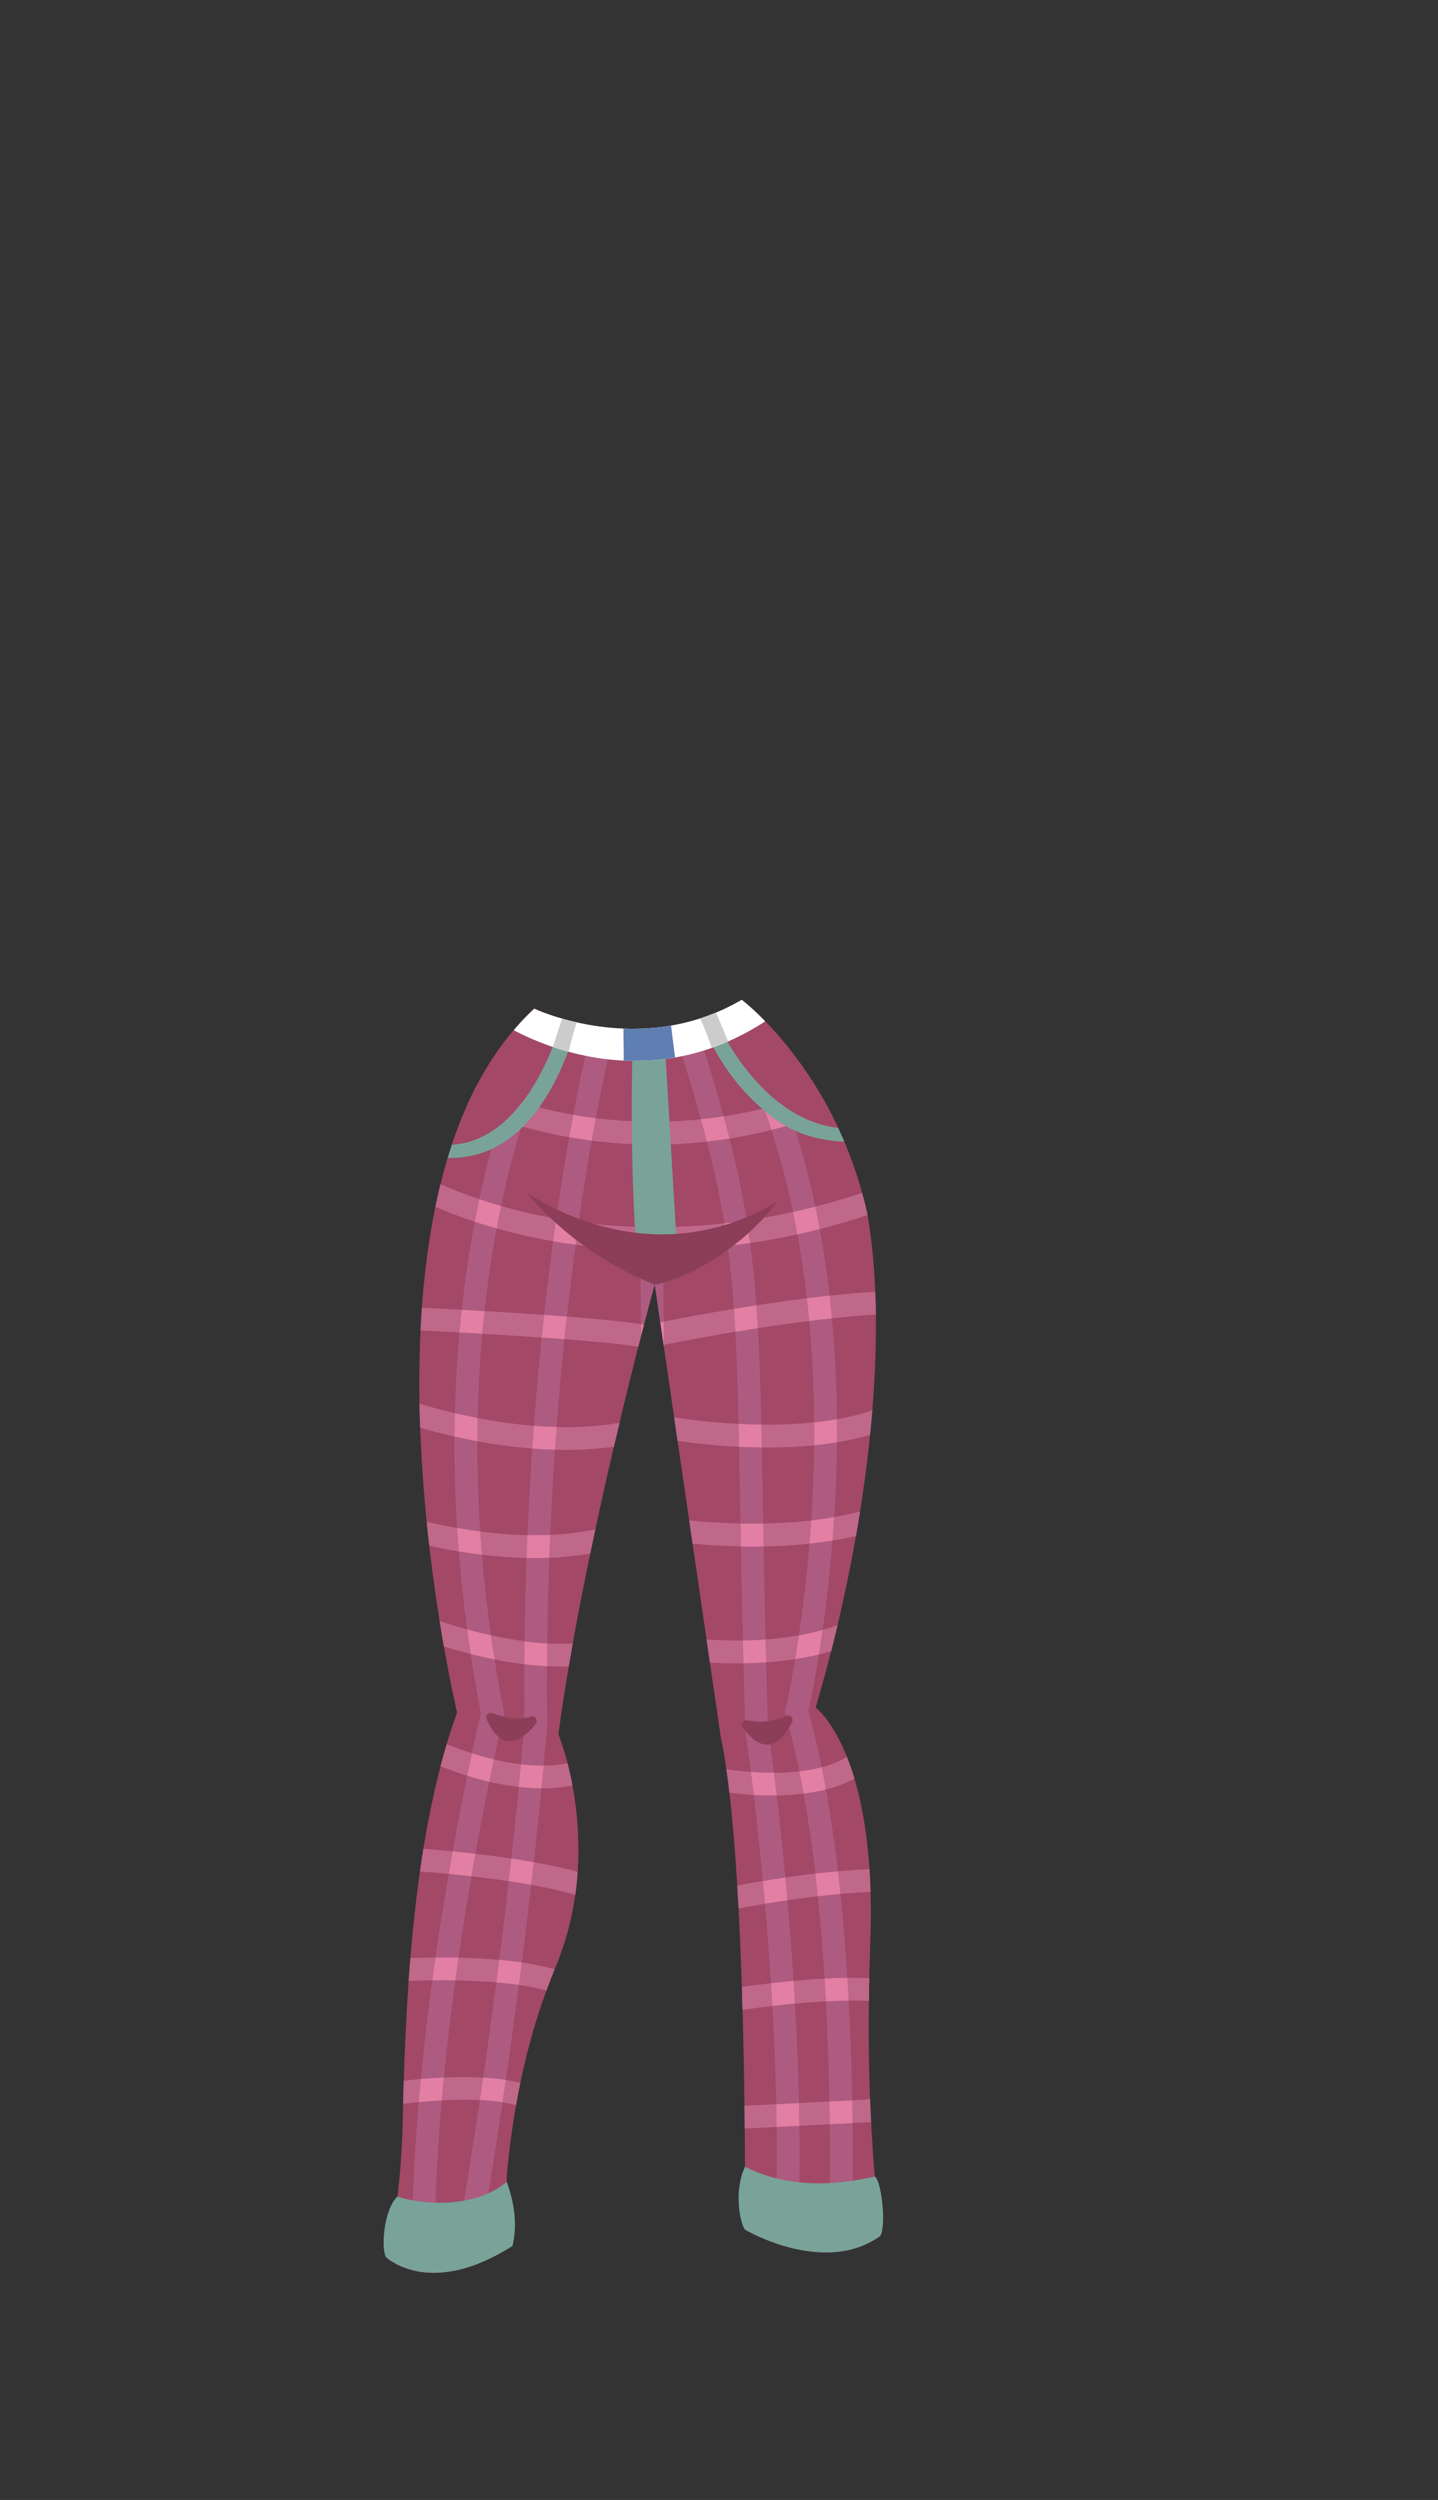<svg xmlns="http://www.w3.org/2000/svg" width="1262.35" height="2193.94" viewBox="0 0 1262.35 2193.94"><rect x="0" y="0" width="1262.35" height="2193.94" fill="#333333" stroke="none"/><title>2_girl_pants_6</title><g id="Layer_2" data-name="Layer 2"><g id="Layer_148" data-name="Layer 148"><g id="_2_girl_pants_6" data-name="2_girl_pants_6"><rect width="1262.35" height="2193.94" fill="none"/><polygon points="329.75 2160.51 329.75 2160.51 329.75 2160.51 329.75 2160.51" fill="none"/><path d="M469,885.18c-176.47,163.76-67.76,617.64-67.76,617.64-40.95,112.94-45.59,267.72-47.75,360-1.82,77.59-14.73,117.91-14.73,117.91s38,36.88,111.06-9.71c-.65-18.58-6.77-42.71-4.48-66.62C451.22,1843,464.18,1783,487.82,1726c43.51-104.93,2.36-204.13,2.36-204.13,22.58-168,84.17-394.66,84.64-394.48l57.94,397.31c24,111.53,21.18,432,21.18,432s69.18,40.94,118.59,5.64c-7.95-83.76-12.4-146.1-8.47-260.47,5.65-164.47-48-203.29-48-203.29,49.41-168,63.53-332.47,45.18-434.12C733,938.82,651.12,877.41,651.12,877.41,562.18,929.65,469,885.18,469,885.18Z" fill="#a34866"/><path d="M493.39,893.92h0l2.77.77Z" fill="#ff0ace"/><path d="M496.83,894.87l2.39.63Z" fill="#ff0ace"/><path d="M499.81,895.66q3.12.8,6.5,1.56Q502.94,896.46,499.81,895.66Z" fill="#ff0ace"/><path d="M628.59,888.63q-7.1,2.94-14.15,5.2h0q7-2.25,14.15-5.2Z" fill="#ff0ace"/><path d="M402.53,1718c3.66-25.21,7.52-49.18,11.35-71.34-6.93-.79-13.65-1.48-20-2.09q-2.21,12.81-4.42,26.37c-2.38,14.63-4.8,30.37-7.18,46.95C388.6,1717.8,395.42,1717.82,402.53,1718Z" fill="#ad5b81"/><path d="M429.49,1563.64c-6.68-1.56-13.16-3.35-19.38-5.27-3.82,18.63-8.22,41.1-12.77,66.35,6.39.63,13.11,1.33,20,2.13C421.68,1602.86,425.85,1581.5,429.49,1563.64Z" fill="#ad5b81"/><path d="M442.09,1505.73l.51-2.13-.42-2.14q-4.49-23-8-45.16c-7.22-1.43-14.24-3-21-4.75q3.93,25.77,8.93,51.62c-1.11,4.73-4,17.12-7.89,35.43,6.19,2,12.67,3.8,19.33,5.38C438.61,1520.28,441.94,1506.34,442.09,1505.73Z" fill="#ad5b81"/><path d="M419.07,1264.84c-3.08-.57-6.07-1.16-9-1.75q-5.73-1.17-11.14-2.41-.25,39.73,2.28,80.25c6.44,1.12,13.23,2.17,20.32,3.08C419.75,1316.35,419,1289.94,419.07,1264.84Z" fill="#ad5b81"/><path d="M423.37,1170.52l-20.07-1.14q-3.15,34.95-4,70.76c6.33,1.49,13,2.94,20.05,4.3C419.86,1218.2,421.3,1193.52,423.37,1170.52Z" fill="#ad5b81"/><path d="M436,1078.09c-6.83-1.92-13.25-3.9-19.25-5.88q-7.18,37.83-11.48,77.23l20.06,1.14C428.28,1123.82,432,1099.6,436,1078.09Z" fill="#ad5b81"/><path d="M399.71,1738c-7.13-.12-14-.11-20.26,0-3.69,27.31-7.16,56.5-10,86.61,6.37-.56,13.19-1,20.24-1.34C392.5,1794,396,1765.38,399.71,1738Z" fill="#ad5b81"/><path d="M457.75,988.42c-6.82-1.94-13.2-3.95-19.15-6-6,20-12.21,43.34-17.85,70,5.95,2,12.35,4,19.18,6C445.52,1031.77,451.71,1008.37,457.75,988.42Z" fill="#ad5b81"/><path d="M423.08,1364.41c-4.21-.5-8.46-1.06-12.78-1.69-2.58-.39-5.11-.78-7.59-1.19q2.71,34,7.39,68.4c6.66,1.82,13.67,3.57,20.91,5.17Q425.85,1398.62,423.08,1364.41Z" fill="#ad5b81"/><path d="M387.8,1843.29c-7.07.37-13.9.91-20.21,1.51-4.13,48.72-6.48,99.21-5.48,147.48a76.77,76.77,0,0,0,20.05,2.27C381,1945.57,383.4,1893.93,387.8,1843.29Z" fill="#ad5b81"/><path d="M488.73,906.78,471,897.45c-.78,1.48-12.55,24.09-26.4,65.88,5.93,2,12.33,4,19.16,6C477.24,928.93,488.55,907.12,488.73,906.78Z" fill="#ad5b81"/><path d="M424.14,1823.26c6.81.39,13.51,1,19.92,2,4.26-29.32,8.08-57.18,11.49-83.31-6.45-1-13.13-1.7-19.87-2.28C432.26,1765.89,428.42,1793.84,424.14,1823.26Z" fill="#ad5b81"/><path d="M448.83,1631c6.61,1,13.22,2.06,19.76,3.22,2.79-25.14,5-46.91,6.76-64.76a180.19,180.19,0,0,1-20-1.22C453.69,1585.61,451.52,1606.69,448.83,1631Z" fill="#ad5b81"/><path d="M421.23,1843c-7,47-15.1,97.36-24.42,150.1a117.49,117.49,0,0,0,21.35-6c8.73-49.89,16.36-97.61,23-142.23A190,190,0,0,0,421.23,1843Z" fill="#ad5b81"/><path d="M485.5,1089.31c-2.63,19.51-5.3,41.1-7.87,64.6,6.77.48,13.45,1,20,1.47,2.51-22.91,5.12-44,7.68-63Q495.34,1091,485.5,1089.31Z" fill="#ad5b81"/><path d="M537.56,913.1l-19.36-5c-.09.38-6.49,25.18-15,70.3,6.26,1.1,12.86,2.1,19.79,3C531.28,937.5,537.46,913.48,537.56,913.1Z" fill="#ad5b81"/><path d="M460.34,1512.57c-.18,2.39-1.14,14.83-3.07,35.71a157.93,157.93,0,0,0,20,1.16c2.09-22.68,3-35.31,3.07-35.82l0-.42v-.42q-.27-25.69-.12-50.49c-6.69-.35-13.37-1-20-1.77Q460.08,1486.07,460.34,1512.57Z" fill="#ad5b81"/><path d="M508,1072.53c3.87-27,7.77-50.91,11.41-71.47q-9.92-1.27-19.77-3c-3.65,20.63-7.55,44.54-11.41,71.45Q497.67,1071.14,508,1072.53Z" fill="#ad5b81"/><path d="M438.24,1719.87c6.69.61,13.36,1.37,19.86,2.33,3.11-24.47,5.85-47.24,8.24-68.07-6.51-1.16-13.13-2.24-19.76-3.23C444.17,1672,441.4,1695,438.24,1719.87Z" fill="#ad5b81"/><path d="M463,1347.2c6.62.14,13.32.08,20-.21q1.69-39,4.17-74.71c-6.77-.18-13.45-.53-20-1Q464.78,1307.51,463,1347.2Z" fill="#ad5b81"/><path d="M462.23,1367.28q-1.29,35.34-1.8,73c6.63.88,13.32,1.54,20,1.92q.48-38.79,1.84-75.12-6.17.24-12.53.25Q466,1367.37,462.23,1367.28Z" fill="#ad5b81"/><path d="M468.67,1251.28c6.58.52,13.25.89,20,1.06,2.06-27.4,4.38-53.14,6.83-77.08-6.49-.49-13.18-1-20-1.45C473.06,1197.88,470.74,1223.76,468.67,1251.28Z" fill="#ad5b81"/><path d="M581.82,1076.89l-.69-72.47c-2.59.05-5.18.09-7.77.09q-6.12,0-12.23-.19l.69,72.43Q571.57,1077,581.82,1076.89Z" fill="#ad5b81"/><path d="M582,1097c-2,0-3.91.06-5.86.06q-7.1,0-14.14-.19l.62,65.22c.93.16,1.82.31,2.67.47,5.77-22.16,9.41-35.19,9.52-35.15l4.82,33,3-.6Z" fill="#ad5b81"/><path d="M582.53,1180.28l.29,2,0-2.07Z" fill="#ad5b81"/><path d="M580.94,984.31l-.7-73.82-20,.19.7,73.54Q570.66,984.5,580.94,984.31Z" fill="#ad5b81"/><path d="M638.82,1093.47c2.37,17.69,4.13,35.73,5.49,55.16,6.36-1.05,13-2.11,19.75-3.15-1.38-19-3.16-37-5.53-54.57Q648.66,1092.37,638.82,1093.47Z" fill="#ad5b81"/><path d="M697.89,1758.36c-6.88.64-13.57,1.34-19.9,2.08,1.58,27.81,2.79,56.77,3.42,86.16l20-1C700.74,1815.81,699.5,1786.5,697.89,1758.36Z" fill="#ad5b81"/><path d="M665.34,1165.6c-6.8,1.05-13.42,2.11-19.79,3.17,1.29,24,2.11,50.39,2.8,80.78,6.43.33,13.13.56,20,.64C667.64,1218.42,666.76,1190.83,665.34,1165.6Z" fill="#ad5b81"/><path d="M701.73,1865.57l-20,1c.41,34,0,68.24-1.64,101.78a158.51,158.51,0,0,0,19.76,5.55C701.68,1938.28,702.18,1901.73,701.73,1865.57Z" fill="#ad5b81"/><path d="M674.21,1516.76q-.9-30.35-1.59-57.89c-6.93.5-13.63.77-20,.87q.69,27.71,1.6,58.21l0,.59.09.6c.08.56,2,13.6,4.83,35.87,6.34.46,13.18.75,20.24.73C676.67,1533.69,674.66,1519.79,674.21,1516.76Z" fill="#ad5b81"/><path d="M691.28,1667.66c-6.9,1-13.54,2.06-19.79,3.1,1.91,21.79,3.72,45.18,5.29,69.63,6.33-.73,13-1.43,19.9-2.05C695.08,1713.49,693.23,1689.75,691.28,1667.66Z" fill="#ad5b81"/><path d="M655.58,1071c-3.76-23.12-8.66-46.39-15.16-71.85-6.61,1.05-13.24,2-19.86,2.69,6.6,25.5,11.55,48.63,15.31,71.7Q645.56,1072.48,655.58,1071Z" fill="#ad5b81"/><path d="M670,1337.05q-.16-9.43-.33-18.37c-.31-17.16-.6-33.2-.9-48.34-6.89-.07-13.58-.29-20-.6.31,15.38.61,31.74.92,49.3q.16,8.76.33,18C656.39,1337.16,663.09,1337.18,670,1337.05Z" fill="#ad5b81"/><path d="M670.41,1357.18q-5.16.1-10.12.1t-9.89-.09c.47,25,1,52.42,1.74,82.44,6.35-.1,13.06-.37,20-.88C671.42,1409.08,670.87,1381.94,670.41,1357.18Z" fill="#ad5b81"/><path d="M613.64,907.55l-19,6.08c8.1,25.34,14.91,47.83,20.68,68.56q9.81-1,20-2.56C629.26,957.79,622.14,934.15,613.64,907.55Z" fill="#ad5b81"/><path d="M681.84,1575.7c-1.4,0-2.79,0-4.17,0-5.54,0-10.91-.18-16-.48,2.46,20.74,5.28,46.37,8,75.47,6.26-1,12.9-2.08,19.79-3.08C686.87,1620.16,684.21,1595.78,681.84,1575.7Z" fill="#ad5b81"/><path d="M689.58,1500l-.6,2.54.72,2.5c4.48,15.59,8.45,32.18,12,49.46a139.53,139.53,0,0,0,19.65-3.6c-3.46-17-7.33-33.41-11.7-48.91,1.39-6.33,5.11-24,9.27-50-7,1.68-14,3-20.93,4.11C693.4,1483.48,689.67,1499.61,689.58,1500Z" fill="#ad5b81"/><path d="M696.15,1063.58q9.69-2.13,19.6-4.65a705.93,705.93,0,0,0-19.21-72.49q-9.66,2.87-19.38,5.26A694.45,694.45,0,0,1,696.15,1063.58Z" fill="#ad5b81"/><path d="M714.72,1248.23c6.71-.7,13.41-1.62,20-2.77-.25-30.34-1.7-59.9-4.35-88.51-6.68.72-13.36,1.5-20,2.33C713.27,1190.34,714.53,1220.32,714.72,1248.23Z" fill="#ad5b81"/><path d="M714.09,1294.25c-.47,13.8-1.16,27.19-2,40.08,6.72-.78,13.49-1.74,20.24-2.92.74-11.65,1.34-23.69,1.76-36.05q.51-14.89.64-29.58c-6.64,1.09-13.33,2-20,2.63Q714.52,1281.73,714.09,1294.25Z" fill="#ad5b81"/><path d="M701.26,1435.16c7-1.25,14-2.82,20.89-4.76,3.17-22.36,6.31-48.9,8.67-78.41-6.79,1.1-13.57,2-20.29,2.72C708,1385.45,704.57,1412.75,701.26,1435.16Z" fill="#ad5b81"/><path d="M719.64,1078.62q-9.82,2.49-19.64,4.67c3.45,18.85,6.17,37.59,8.3,56q9.94-1.23,20-2.32-2.28-19.85-5.32-39Q721.41,1088.19,719.64,1078.62Z" fill="#ad5b81"/><path d="M658.14,894.62,640.45,904a538.82,538.82,0,0,1,30.18,68.7q9.6-2.32,19.44-5.18A566.21,566.21,0,0,0,658.14,894.62Z" fill="#ad5b81"/><path d="M723.83,1736.38c6.71-.35,13.43-.58,20.06-.66-1.51-23.87-3.5-48.68-6.1-73.63-6.64.59-13.31,1.28-19.89,2.05C720.39,1688.24,722.33,1712.53,723.83,1736.38Z" fill="#ad5b81"/><path d="M715.7,1644.21c6.57-.76,13.23-1.45,19.89-2-2.85-24.26-6.32-48.43-10.52-71.75a160.94,160.94,0,0,1-19.64,3.66C709.51,1596.7,712.9,1620.28,715.7,1644.21Z" fill="#ad5b81"/><path d="M728.08,1844.18l20.07-1q-.25-14.72-.71-30.23c-.52-17.82-1.29-37.08-2.38-57.21-6.6.08-13.33.31-20.06.66C726.64,1787.13,727.59,1816.85,728.08,1844.18Z" fill="#ad5b81"/><path d="M748.43,1863.16l-20.07,1c.56,52-.45,93.12-1.08,112.46a88.92,88.92,0,0,0,20.1-2.68C748,1953.1,749,1912.94,748.43,1863.16Z" fill="#ad5b81"/><path d="M696.54,986.44q16.19-4.77,32.21-10.8-4.86-9.25-9.89-17.65-14.6,5.37-28.79,9.49Q693.43,976.84,696.54,986.44Z" fill="#bf688a"/><path d="M677.16,991.7q-3.1-9.56-6.53-19-18.14,4.38-35.38,7,2.73,10,5.17,19.54Q658.84,996.25,677.16,991.7Z" fill="#bf688a"/><path d="M609.56,1003c3.66-.31,7.33-.69,11-1.1-1.66-6.39-3.42-12.93-5.29-19.67-11.86,1.23-23.32,1.91-34.33,2.12l.19,20.11Q595.35,1004.17,609.56,1003Z" fill="#bf688a"/><path d="M444.64,963.33c-10.26-3.51-19.1-7-26.38-10.18q-4.61,8.83-8.7,18.09c8,3.48,17.69,7.36,29,11.21Q441.66,972.31,444.64,963.33Z" fill="#bf688a"/><path d="M561.13,1004.32l-.19-20.1c-13.49-.39-26.16-1.43-37.9-2.89q-1.74,9.28-3.6,19.73Q540.18,1003.72,561.13,1004.32Z" fill="#bf688a"/><path d="M492.08,996.64c2.52.49,5.05,1,7.59,1.4q1.83-10.39,3.58-19.67-3.3-.58-6.47-1.19c-11.88-2.3-22.9-5-33-7.86q-3,8.94-6.05,19.1C468.22,991.4,479.7,994.22,492.08,996.64Z" fill="#bf688a"/><path d="M463.8,969.32c-6.83-2-13.23-4-19.16-6q-3,9-6,19.12c5.95,2,12.33,4,19.15,6Q460.81,978.27,463.8,969.32Z" fill="#e37fa3"/><path d="M519.44,1001.06q1.84-10.45,3.6-19.73c-6.93-.86-13.53-1.86-19.79-3q-1.74,9.27-3.58,19.67Q509.53,999.78,519.44,1001.06Z" fill="#e37fa3"/><path d="M573.36,1004.51c2.59,0,5.18,0,7.77-.09l-.19-20.11q-10.28.21-20-.09l.19,20.1Q567.24,1004.5,573.36,1004.51Z" fill="#e37fa3"/><path d="M640.42,999.17q-2.43-9.54-5.17-19.54-10.17,1.56-20,2.56c1.87,6.74,3.63,13.28,5.29,19.67C627.18,1001.13,633.81,1000.22,640.42,999.17Z" fill="#e37fa3"/><path d="M696.54,986.44q-3.1-9.6-6.47-19-9.84,2.87-19.44,5.18,3.43,9.48,6.53,19Q686.88,989.3,696.54,986.44Z" fill="#e37fa3"/><path d="M488.26,1069.49l-3.13-.56c-16.63-3-31.75-6.69-45.2-10.55q-.78,3.69-1.54,7.45-1.2,6-2.37,12.26c13.34,3.76,28.21,7.33,44.52,10.33,1.65.31,3.31.6,5,.89q1.14-8.4,2.26-16.29C487.92,1071.84,488.09,1070.66,488.26,1069.49Z" fill="#bf688a"/><path d="M508,1072.53c-.18,1.23-.35,2.47-.53,3.72-.74,5.19-1.48,10.57-2.23,16.1a530.54,530.54,0,0,0,56.74,4.51l-.19-20.11A509.72,509.72,0,0,1,508,1072.53Z" fill="#bf688a"/><path d="M419,1060.94q.87-4.32,1.77-8.54c-13.89-4.68-25.32-9.33-34.05-13.23q-2.44,9.86-4.52,19.93c9.24,4,20.81,8.57,34.59,13.11Q417.84,1066.56,419,1060.94Z" fill="#bf688a"/><path d="M655.58,1071q1.6,9.93,2.95,19.89,20.7-3.06,41.47-7.62-1.79-9.84-3.85-19.71C682.25,1066.64,668.71,1069.09,655.58,1071Z" fill="#bf688a"/><path d="M719.64,1078.62q21-5.36,41.93-12.22l-.33-1.93q-2-9-4.41-17.58-21,6.91-41.08,12Q717.81,1068.68,719.64,1078.62Z" fill="#bf688a"/><path d="M638.82,1093.47c-.89-6.67-1.87-13.29-3-19.91-19,2.11-37,3.13-54,3.33L582,1097c12.81-.14,25.67-.69,38.57-1.73C626.65,1094.77,632.73,1094.16,638.82,1093.47Z" fill="#bf688a"/><path d="M438.39,1065.83q.76-3.76,1.54-7.45c-6.83-2-13.23-4-19.18-6q-.9,4.21-1.77,8.54-1.14,5.63-2.21,11.27c6,2,12.42,4,19.25,5.88Q437.19,1071.81,438.39,1065.83Z" fill="#e37fa3"/><path d="M508,1072.53q-10.35-1.38-19.77-3c-.17,1.17-.34,2.35-.5,3.53q-1.12,7.88-2.26,16.29,9.84,1.71,19.77,3c.75-5.53,1.49-10.91,2.23-16.1C507.68,1075,507.85,1073.76,508,1072.53Z" fill="#e37fa3"/><path d="M561.82,1076.75l.19,20.11q7.05.18,14.14.19c2,0,3.91,0,5.86-.06l-.19-20.1Q571.58,1077,561.82,1076.75Z" fill="#e37fa3"/><path d="M638.82,1093.47q9.84-1.11,19.71-2.56-1.35-10-2.95-19.89-10,1.47-19.71,2.54C637,1080.18,637.93,1086.8,638.82,1093.47Z" fill="#e37fa3"/><path d="M700,1083.29q9.82-2.18,19.64-4.67-1.83-9.94-3.89-19.69-9.91,2.53-19.6,4.65Q698.21,1073.45,700,1083.29Z" fill="#e37fa3"/><path d="M665.34,1165.6c14.39-2.23,29.59-4.4,45-6.32q-.93-9.91-2.07-20c-15.18,1.88-30.1,4-44.24,6.16Q664.77,1155.3,665.34,1165.6Z" fill="#bf688a"/><path d="M423.37,1170.52c16.9,1,34.83,2.09,52.15,3.29q1-10.17,2.11-19.9c-17.39-1.22-35.34-2.34-52.28-3.33Q424.29,1160.33,423.37,1170.52Z" fill="#bf688a"/><path d="M728.29,1137q1.13,9.9,2.08,20c13-1.41,25.92-2.58,38.52-3.42-.09-6.81-.26-13.5-.52-20C755.22,1134.35,741.75,1135.56,728.29,1137Z" fill="#bf688a"/><path d="M582.61,1159.84l.19,20.38c13.39-2.67,35.86-7,62.75-11.45-.38-6.9-.79-13.59-1.24-20.14C618.63,1152.87,596.81,1157,582.61,1159.84Z" fill="#bf688a"/><path d="M405.29,1149.44c-13.08-.72-25-1.34-34.94-1.83q-.71,10-1.18,20c9.69.49,21.35,1.1,34.13,1.8Q404.2,1159.38,405.29,1149.44Z" fill="#bf688a"/><path d="M562.63,1162.08c-14.18-2.34-38.07-4.63-65-6.7q-1.06,9.72-2.11,19.88c27.55,2.1,51.65,4.39,64.82,6.7l2.43-9.49Z" fill="#bf688a"/><path d="M425.35,1150.58l-20.06-1.14q-1.08,9.93-2,19.94l20.07,1.14Q424.29,1160.32,425.35,1150.58Z" fill="#e37fa3"/><path d="M475.52,1173.81c6.78.47,13.47,1,20,1.45q1-10.17,2.11-19.88c-6.51-.51-13.19-1-20-1.47Q476.57,1163.65,475.52,1173.81Z" fill="#e37fa3"/><path d="M562.73,1172.47q1.35-5.22,2.57-9.92c-.85-.16-1.74-.31-2.67-.47Z" fill="#e37fa3"/><path d="M579.64,1160.44l2.89,19.84.27-.06-.19-20.38Z" fill="#e37fa3"/><path d="M664.06,1145.48c-6.78,1-13.39,2.1-19.75,3.15.45,6.55.86,13.24,1.24,20.14,6.37-1.06,13-2.12,19.79-3.17Q664.77,1155.3,664.06,1145.48Z" fill="#e37fa3"/><path d="M710.37,1159.28c6.64-.83,13.32-1.61,20-2.33q-.95-10.07-2.08-20-10,1.08-20,2.32Q709.46,1149.37,710.37,1159.28Z" fill="#e37fa3"/><path d="M399,1252q.08-5.94.23-11.85c-11.84-2.79-22.32-5.7-31-8.3q.18,10.61.56,21.08c8.74,2.52,18.88,5.21,30.12,7.76C399,1257.78,399,1254.88,399,1252Z" fill="#bf688a"/><path d="M419.07,1264.84a458.53,458.53,0,0,0,48.18,6.41q.69-10.12,1.42-20a446,446,0,0,1-49.36-6.84Q419.1,1254.49,419.07,1264.84Z" fill="#bf688a"/><path d="M488.65,1252.34q-.73,9.83-1.43,19.94,4.74.13,9.52.14a305.48,305.48,0,0,0,42.17-2.79q2.51-10.77,5-21A282.9,282.9,0,0,1,488.65,1252.34Z" fill="#bf688a"/><path d="M419.07,1264.84q0-10.35.24-20.4c-7-1.36-13.72-2.81-20.05-4.3q-.15,5.91-.23,11.85c0,2.89,0,5.79-.06,8.69q5.4,1.23,11.14,2.41C413,1263.68,416,1264.27,419.07,1264.84Z" fill="#e37fa3"/><path d="M467.25,1271.25c6.52.5,13.2.85,20,1q.69-10.11,1.43-19.94c-6.73-.17-13.4-.54-20-1.06Q467.94,1261.12,467.25,1271.25Z" fill="#e37fa3"/><path d="M401.25,1340.93c-9.9-1.73-18.91-3.62-26.69-5.43.72,7.17,1.47,14.21,2.27,21.08,7.77,1.7,16.47,3.41,25.88,5Q401.89,1351.21,401.25,1340.93Z" fill="#bf688a"/><path d="M423.08,1364.41q20.35,2.46,39.15,2.87.38-10.14.8-20.08a388.47,388.47,0,0,1-41.46-3.19Q422.23,1354.11,423.08,1364.41Z" fill="#bf688a"/><path d="M482.25,1367.12a268.11,268.11,0,0,0,35.91-3.75q2.24-10.72,4.5-21.29a238.41,238.41,0,0,1-39.61,4.91Q482.63,1357,482.25,1367.12Z" fill="#bf688a"/><path d="M423.08,1364.41q-.85-10.31-1.51-20.4c-7.09-.91-13.88-2-20.32-3.08q.64,10.27,1.46,20.6c2.48.41,5,.8,7.59,1.19C414.62,1363.35,418.87,1363.91,423.08,1364.41Z" fill="#e37fa3"/><path d="M463,1347.2q-.43,9.94-.8,20.08,3.78.09,7.49.09,6.36,0,12.53-.25.38-10.17.8-20.13C476.35,1347.28,469.65,1347.34,463,1347.2Z" fill="#e37fa3"/><path d="M480.41,1442.24q-.12,9.94-.18,20c4.23.22,8.47.34,12.68.34,2.13,0,4.25,0,6.37-.1q1.71-10,3.52-20.16A209.29,209.29,0,0,1,480.41,1442.24Z" fill="#bf688a"/><path d="M434.19,1456.3c8.46,1.69,17.2,3.14,26.05,4.22q.06-10.18.19-20.2c-10-1.32-19.92-3.13-29.42-5.22Q432.5,1445.61,434.19,1456.3Z" fill="#bf688a"/><path d="M410.1,1429.93c-8.76-2.39-16.9-4.89-24.18-7.29,1.27,7.92,2.53,15.37,3.74,22.3,7.3,2.25,15.2,4.5,23.55,6.61Q411.56,1440.74,410.1,1429.93Z" fill="#bf688a"/><path d="M431,1435.1c-7.24-1.6-14.25-3.35-20.91-5.17q1.45,10.8,3.11,21.62c6.74,1.71,13.76,3.32,21,4.75Q432.48,1445.61,431,1435.1Z" fill="#e37fa3"/><path d="M460.24,1460.52c6.62.81,13.3,1.42,20,1.77q.06-10.11.18-20c-6.66-.38-13.35-1-20-1.92Q460.31,1450.34,460.24,1460.52Z" fill="#e37fa3"/><path d="M414.25,1538.6c-7.94-2.53-15.41-5.27-22.14-8q-2.87,9.6-5.42,19.49c7.15,2.82,15,5.65,23.42,8.25C411.59,1551.19,413,1544.58,414.25,1538.6Z" fill="#bf688a"/><path d="M475.35,1569.44h.6a137.28,137.28,0,0,0,26.59-2.48c-1.36-7.27-2.85-13.82-4.31-19.53a115.74,115.74,0,0,1-21,2C476.7,1555.42,476.07,1562.1,475.35,1569.44Z" fill="#bf688a"/><path d="M429.49,1563.64a229.42,229.42,0,0,0,25.89,4.58q1.06-11,1.89-19.94a211.16,211.16,0,0,1-23.69-4.3C432.31,1549.94,430.94,1556.51,429.49,1563.64Z" fill="#bf688a"/><path d="M433.58,1544c-6.66-1.58-13.14-3.41-19.33-5.38-1.28,6-2.66,12.59-4.14,19.77,6.22,1.92,12.7,3.71,19.38,5.27C430.94,1556.51,432.31,1549.94,433.58,1544Z" fill="#e37fa3"/><path d="M455.38,1568.22a180.19,180.19,0,0,0,20,1.22c.72-7.34,1.35-14,1.9-20a157.93,157.93,0,0,1-20-1.16Q456.45,1557.24,455.38,1568.22Z" fill="#e37fa3"/><path d="M413.88,1646.63c10.58,1.2,21.65,2.62,32.7,4.27q1.19-10.29,2.25-19.92c-10.66-1.6-21.28-3-31.46-4.13Q415.63,1636.47,413.88,1646.63Z" fill="#bf688a"/><path d="M397.34,1624.72c-9.39-.91-18.08-1.64-25.66-2.22q-1.6,9.9-3,19.86c7.39.57,15.93,1.28,25.19,2.18Q395.6,1634.37,397.34,1624.72Z" fill="#bf688a"/><path d="M466.34,1654.13c13.72,2.46,26.94,5.33,38.67,8.66,1-6.86,1.66-13.59,2.11-20.17-11.94-3.23-25.06-6-38.53-8.42Q467.53,1643.85,466.34,1654.13Z" fill="#bf688a"/><path d="M417.37,1626.85c-6.92-.8-13.64-1.5-20-2.13q-1.72,9.65-3.49,19.82c6.38.61,13.1,1.3,20,2.09Q415.64,1636.48,417.37,1626.85Z" fill="#e37fa3"/><path d="M446.58,1650.9c6.63,1,13.25,2.07,19.76,3.23q1.19-10.29,2.25-19.93c-6.54-1.16-13.15-2.24-19.76-3.22Q447.77,1640.61,446.58,1650.9Z" fill="#e37fa3"/><path d="M382.25,1717.86c-8.26.07-15.73.28-22,.52q-.83,10.14-1.53,20.11c5.79-.24,12.84-.46,20.72-.57Q380.83,1727.71,382.25,1717.86Z" fill="#bf688a"/><path d="M455.55,1742a199,199,0,0,1,24.13,4.94q3.42-9.39,7.23-18.68a220.88,220.88,0,0,0-28.81-6Q456.87,1731.91,455.55,1742Z" fill="#bf688a"/><path d="M399.71,1738c11.53.18,23.84.69,36,1.74q1.32-10.08,2.56-19.82c-12.09-1.09-24.26-1.66-35.71-1.9Q401.09,1727.84,399.71,1738Z" fill="#bf688a"/><path d="M399.71,1738q1.38-10.11,2.82-20c-7.11-.15-13.93-.17-20.28-.11q-1.41,9.84-2.8,20.06C385.75,1737.84,392.58,1737.83,399.71,1738Z" fill="#e37fa3"/><path d="M435.68,1739.69c6.74.58,13.42,1.33,19.87,2.28q1.32-10,2.55-19.77c-6.5-1-13.17-1.72-19.86-2.33Q437,1729.61,435.68,1739.69Z" fill="#e37fa3"/><path d="M369.42,1824.53c-5.35.46-10.37,1-15,1.51q-.31,10.45-.57,20.23c4.17-.5,8.77-1,13.7-1.47Q368.46,1834.6,369.42,1824.53Z" fill="#bf688a"/><path d="M389.66,1823.19q-1,10-1.86,20.1c10.91-.58,22.39-.79,33.43-.26q1.49-10,2.91-19.77C412.66,1822.61,400.87,1822.69,389.66,1823.19Z" fill="#bf688a"/><path d="M441.16,1845a113,113,0,0,1,11.85,2.46q1.74-9.84,3.78-19.61c-4.07-1-8.33-1.85-12.73-2.52Q442.64,1835,441.16,1845Z" fill="#bf688a"/><path d="M369.42,1824.53q-1,10.07-1.83,20.27c6.31-.6,13.14-1.14,20.21-1.51q.88-10.08,1.86-20.1C382.61,1823.5,375.79,1824,369.42,1824.53Z" fill="#e37fa3"/><path d="M421.23,1843a190,190,0,0,1,19.93,1.92q1.48-9.95,2.9-19.67c-6.41-1-13.11-1.63-19.92-2Q422.72,1833,421.23,1843Z" fill="#e37fa3"/><path d="M668.37,1250.19q.23,9.8.43,20.15l4.82,0c13.28,0,27.16-.56,41-1.95q.12-9.89.05-20.18A401.6,401.6,0,0,1,668.37,1250.19Z" fill="#bf688a"/><path d="M648.35,1249.55c-24.89-1.27-45.61-4-56.55-5.74l3,20.73c12.47,1.81,31.61,4.11,54,5.2Q648.57,1259.36,648.35,1249.55Z" fill="#bf688a"/><path d="M734.7,1265.78a249.54,249.54,0,0,0,29.09-6.51q1.11-10.9,2-21.58a211.36,211.36,0,0,1-31,7.77Q734.8,1255.56,734.7,1265.78Z" fill="#bf688a"/><path d="M668.37,1250.19c-6.89-.08-13.59-.31-20-.64q.23,9.81.43,20.19c6.44.31,13.13.53,20,.6Q668.59,1260,668.37,1250.19Z" fill="#e37fa3"/><path d="M714.67,1268.41c6.7-.67,13.39-1.54,20-2.63q.09-10.21,0-20.32c-6.59,1.15-13.29,2.07-20,2.77Q714.78,1258.52,714.67,1268.41Z" fill="#e37fa3"/><path d="M650,1337c-18.76-.36-34.58-1.64-45-2.71l3,20.46c10.82,1,25.47,2.09,42.42,2.4Q650.2,1346.84,650,1337Z" fill="#bf688a"/><path d="M730.82,1352c6.87-1.11,13.76-2.43,20.59-4q1.9-10.82,3.6-21.49c-7.48,1.94-15.08,3.56-22.71,4.9Q731.63,1341.91,730.82,1352Z" fill="#bf688a"/><path d="M670.41,1357.18c12.74-.25,26.28-1,40.12-2.47q.84-10,1.53-20.38c-14.44,1.66-28.68,2.47-42,2.72Q670.21,1346.84,670.41,1357.18Z" fill="#bf688a"/><path d="M670.41,1357.18q-.2-10.34-.38-20.13c-6.94.13-13.64.11-20,0q.18,9.8.37,20.15,4.83.09,9.89.09T670.41,1357.18Z" fill="#e37fa3"/><path d="M710.53,1354.71c6.72-.72,13.5-1.62,20.29-2.72q.81-10.07,1.48-20.58c-6.75,1.18-13.52,2.14-20.24,2.92Q711.37,1344.74,710.53,1354.71Z" fill="#e37fa3"/><path d="M718.9,1451.94q5.4-1.29,10.74-2.87,2.93-11.5,5.64-22.94c-4.3,1.59-8.69,3-13.13,4.27C721.06,1438.09,720,1445.29,718.9,1451.94Z" fill="#bf688a"/><path d="M672.62,1458.87c8.21-.58,16.73-1.49,25.35-2.82,1.06-6.37,2.17-13.35,3.29-20.89a284.27,284.27,0,0,1-29.13,3.59Q672.36,1448.62,672.62,1458.87Z" fill="#bf688a"/><path d="M652.64,1459.74q-.27-10.24-.5-20.11c-12.42.2-23.44-.25-31.9-.82l3,20.31c6.68.39,14.51.67,23.15.67C648.4,1459.79,650.5,1459.78,652.64,1459.74Z" fill="#bf688a"/><path d="M672.13,1438.75c-6.93.51-13.64.78-20,.88q.24,9.87.5,20.11c6.35-.1,13.05-.37,20-.87Q672.37,1448.63,672.13,1438.75Z" fill="#e37fa3"/><path d="M698,1456.05c6.95-1.07,14-2.43,20.93-4.11,1.06-6.65,2.16-13.85,3.25-21.54-6.88,1.94-13.89,3.51-20.89,4.76C700.14,1442.7,699,1449.68,698,1456.05Z" fill="#e37fa3"/><path d="M659.18,1555c-8.24-.59-15.61-1.47-21.52-2.31,1,6.51,1.84,13.4,2.67,20.6,6.2.78,13.44,1.51,21.33,2C660.78,1567.87,660,1561.1,659.18,1555Z" fill="#bf688a"/><path d="M725.07,1570.42a112.73,112.73,0,0,0,25-9.44c-2.1-7.09-4.33-13.44-6.59-19.12a86.47,86.47,0,0,1-22.19,9Q723.28,1560.54,725.07,1570.42Z" fill="#bf688a"/><path d="M681.84,1575.7a219,219,0,0,0,23.59-1.62q-1.78-9.93-3.75-19.59a202.27,202.27,0,0,1-22.26,1.25C680.18,1561.79,681,1568.46,681.84,1575.7Z" fill="#bf688a"/><path d="M681.84,1575.7c-.85-7.24-1.66-13.91-2.42-20-7.06,0-13.9-.27-20.24-.73.77,6.09,1.6,12.86,2.48,20.25,5.1.3,10.47.48,16,.48C679.05,1575.74,680.44,1575.72,681.84,1575.7Z" fill="#e37fa3"/><path d="M705.43,1574.08a160.94,160.94,0,0,0,19.64-3.66q-1.79-9.87-3.74-19.53a139.53,139.53,0,0,1-19.65,3.6Q703.65,1564.15,705.43,1574.08Z" fill="#e37fa3"/><path d="M669.67,1650.73c-8.24,1.36-15.82,2.71-22.48,3.94q.62,10,1.15,20.18c6.74-1.26,14.57-2.66,23.15-4.09Q670.59,1660.5,669.67,1650.73Z" fill="#bf688a"/><path d="M737.79,1662.09c8.92-.78,17.8-1.38,26.43-1.7q-.32-10.41-.94-20c-9.09.33-18.39.95-27.69,1.77Q736.76,1652.13,737.79,1662.09Z" fill="#bf688a"/><path d="M691.28,1667.66c8.56-1.26,17.51-2.46,26.62-3.52q-1-10-2.2-19.93c-9,1-17.8,2.21-26.24,3.44Q690.38,1657.4,691.28,1667.66Z" fill="#bf688a"/><path d="M689.46,1647.65c-6.89,1-13.53,2-19.79,3.08q.92,9.76,1.82,20c6.25-1,12.89-2.09,19.79-3.1Q690.38,1657.42,689.46,1647.65Z" fill="#e37fa3"/><path d="M717.9,1664.14c6.58-.77,13.25-1.46,19.89-2.05q-1-10-2.2-19.92c-6.66.59-13.32,1.28-19.89,2Q716.87,1654.14,717.9,1664.14Z" fill="#e37fa3"/><path d="M697.89,1758.36c8.82-.81,18-1.51,27.11-2q-.54-9.93-1.17-20c-9.19.47-18.34,1.15-27.15,2Q697.31,1748.24,697.89,1758.36Z" fill="#bf688a"/><path d="M743.89,1735.72q.65,10.13,1.17,20c6.05-.07,12,0,17.7.23q.12-9.74.34-20C756.86,1735.71,750.42,1735.64,743.89,1735.72Z" fill="#bf688a"/><path d="M676.78,1740.39c-9.43,1.08-18.09,2.22-25.54,3.28q.35,10.13.62,20.15c7.48-1.07,16.38-2.25,26.13-3.38Q677.42,1750.3,676.78,1740.39Z" fill="#bf688a"/><path d="M696.68,1738.34c-6.89.62-13.57,1.32-19.9,2.05q.63,9.91,1.21,20c6.33-.74,13-1.44,19.9-2.08Q697.32,1748.24,696.68,1738.34Z" fill="#e37fa3"/><path d="M725,1756.37c6.73-.35,13.46-.58,20.06-.66q-.52-9.86-1.17-20c-6.63.08-13.35.31-20.06.66Q724.47,1746.43,725,1756.37Z" fill="#e37fa3"/><path d="M701.39,1845.56q.21,10,.34,20l26.63-1.37q-.11-9.77-.28-20Z" fill="#bf688a"/><path d="M681.41,1846.6,653.55,1848q.13,10.34.22,20l28-1.44Q681.63,1856.58,681.41,1846.6Z" fill="#bf688a"/><path d="M748.43,1863.16l16.27-.84q-.51-9.87-.91-20l-15.64.81Q748.33,1853.38,748.43,1863.16Z" fill="#bf688a"/><path d="M681.41,1846.6q.21,10,.34,20l20-1q-.12-10-.34-20Z" fill="#e37fa3"/><path d="M728.36,1864.2l20.07-1q-.09-9.78-.28-20l-20.07,1Q728.26,1854.43,728.36,1864.2Z" fill="#e37fa3"/><path d="M651.12,877.41a182.59,182.59,0,0,1-25.58,12.45c21.59,45.55,58.51,94.17,110.23,100C700.48,914.45,651.12,877.41,651.12,877.41Z" fill="#a34866"/><path d="M625.54,889.86c-3.77,1.48-7.54,2.84-11.28,4,13.66,33.07,32.66,62.6,62.33,85.29,19.31,15.6,41.39,21.81,64.58,22.75q-2.64-6.21-5.4-12.09C684.05,984,647.13,935.41,625.54,889.86Z" fill="#79a399"/><path d="M494,894.08a175.62,175.62,0,0,1-25-8.9c-33.46,31.05-56.66,72.54-72.3,119.38C417.67,1003.72,463.94,990.18,494,894.08Z" fill="#a34866"/><path d="M494,894.08c-30,96.1-76.31,109.64-97.28,110.48q-1.92,5.76-3.69,11.6c63.45,1.79,97.74-60.87,114-118.79C502.29,896.32,497.94,895.2,494,894.08Z" fill="#79a399"/><path d="M593,1074.25l-8.89-149.54-28.94,1.41s-2.16,74.2,2,147.06c.93,16.46,2.18,32.86,3.85,48.32q6.74,3.09,13.89,5.9a93.76,93.76,0,0,0,20.92-6.15Z" fill="#79a399"/><path d="M671.75,896.3c-12.28-12.62-20.63-18.89-20.63-18.89C562.18,929.65,469,885.18,469,885.18a222.1,222.1,0,0,0-18,18.89C480.46,919.77,574.47,959.86,671.75,896.3Z" fill="#fff"/><path d="M547.3,902.66c-.07,9.37.37,18.74.16,28.12A204.74,204.74,0,0,0,592.55,928c-1-9.31-2.46-18.8-3.38-28A201,201,0,0,1,547.3,902.66Z" fill="#5f7fb3"/><path d="M485.34,918.79c4.37,1.48,9,2.91,13.91,4.24a247.67,247.67,0,0,1,7.07-25.81h0q-3.37-.76-6.5-1.56l-.59-.16-2.39-.63-.67-.18-2.77-.77" fill="#ccc"/><path d="M628.59,888.63q-7.1,2.94-14.15,5.2c4.29,8.25,7.27,17,10.43,25.78q7.13-2.5,14.33-5.65" fill="#ccc"/><path d="M682.18,1054.59c-93.18,55.06-177.89,18.35-218.83-7.06.46,1.13,40.78,52.16,111.47,79.87C600.29,1123.76,652.15,1095.67,682.18,1054.59Z" fill="#8c3e58"/><path d="M466.09,1506.46c-12.92,3.66-25.58.27-33.72-3.08a4.07,4.07,0,0,0-5.24,5.42c14.23,32.07,32.63,17.32,43.22,4.09A4.06,4.06,0,0,0,466.09,1506.46Z" fill="#8c3e58"/><path d="M652.17,1516.06c20.46,28.51,35.47,10.32,43.14-4.79a4.05,4.05,0,0,0-5.48-5.42c-11.9,6.2-25,5.46-33.64,3.84A4.06,4.06,0,0,0,652.17,1516.06Z" fill="#8c3e58"/><path d="M654,1901.49c-10.54,22.51-3.67,51.41,0,55.22,0,0,69.18,40.94,118.59,5.64,5.65-8.11,1.41-48.35-4.64-52.3C729.57,1919,689.1,1919.4,654,1901.49Z" fill="#79a399"/><path d="M348.89,1927.64c-12.24,11.77-14.36,45.65-10.13,53.07,0,0,38,36.88,111.06-9.71,4.43-17.09,2-37.56-5-56.24C413.94,1940.47,365,1933.42,348.89,1927.64Z" fill="#79a399"/></g></g></g></svg>